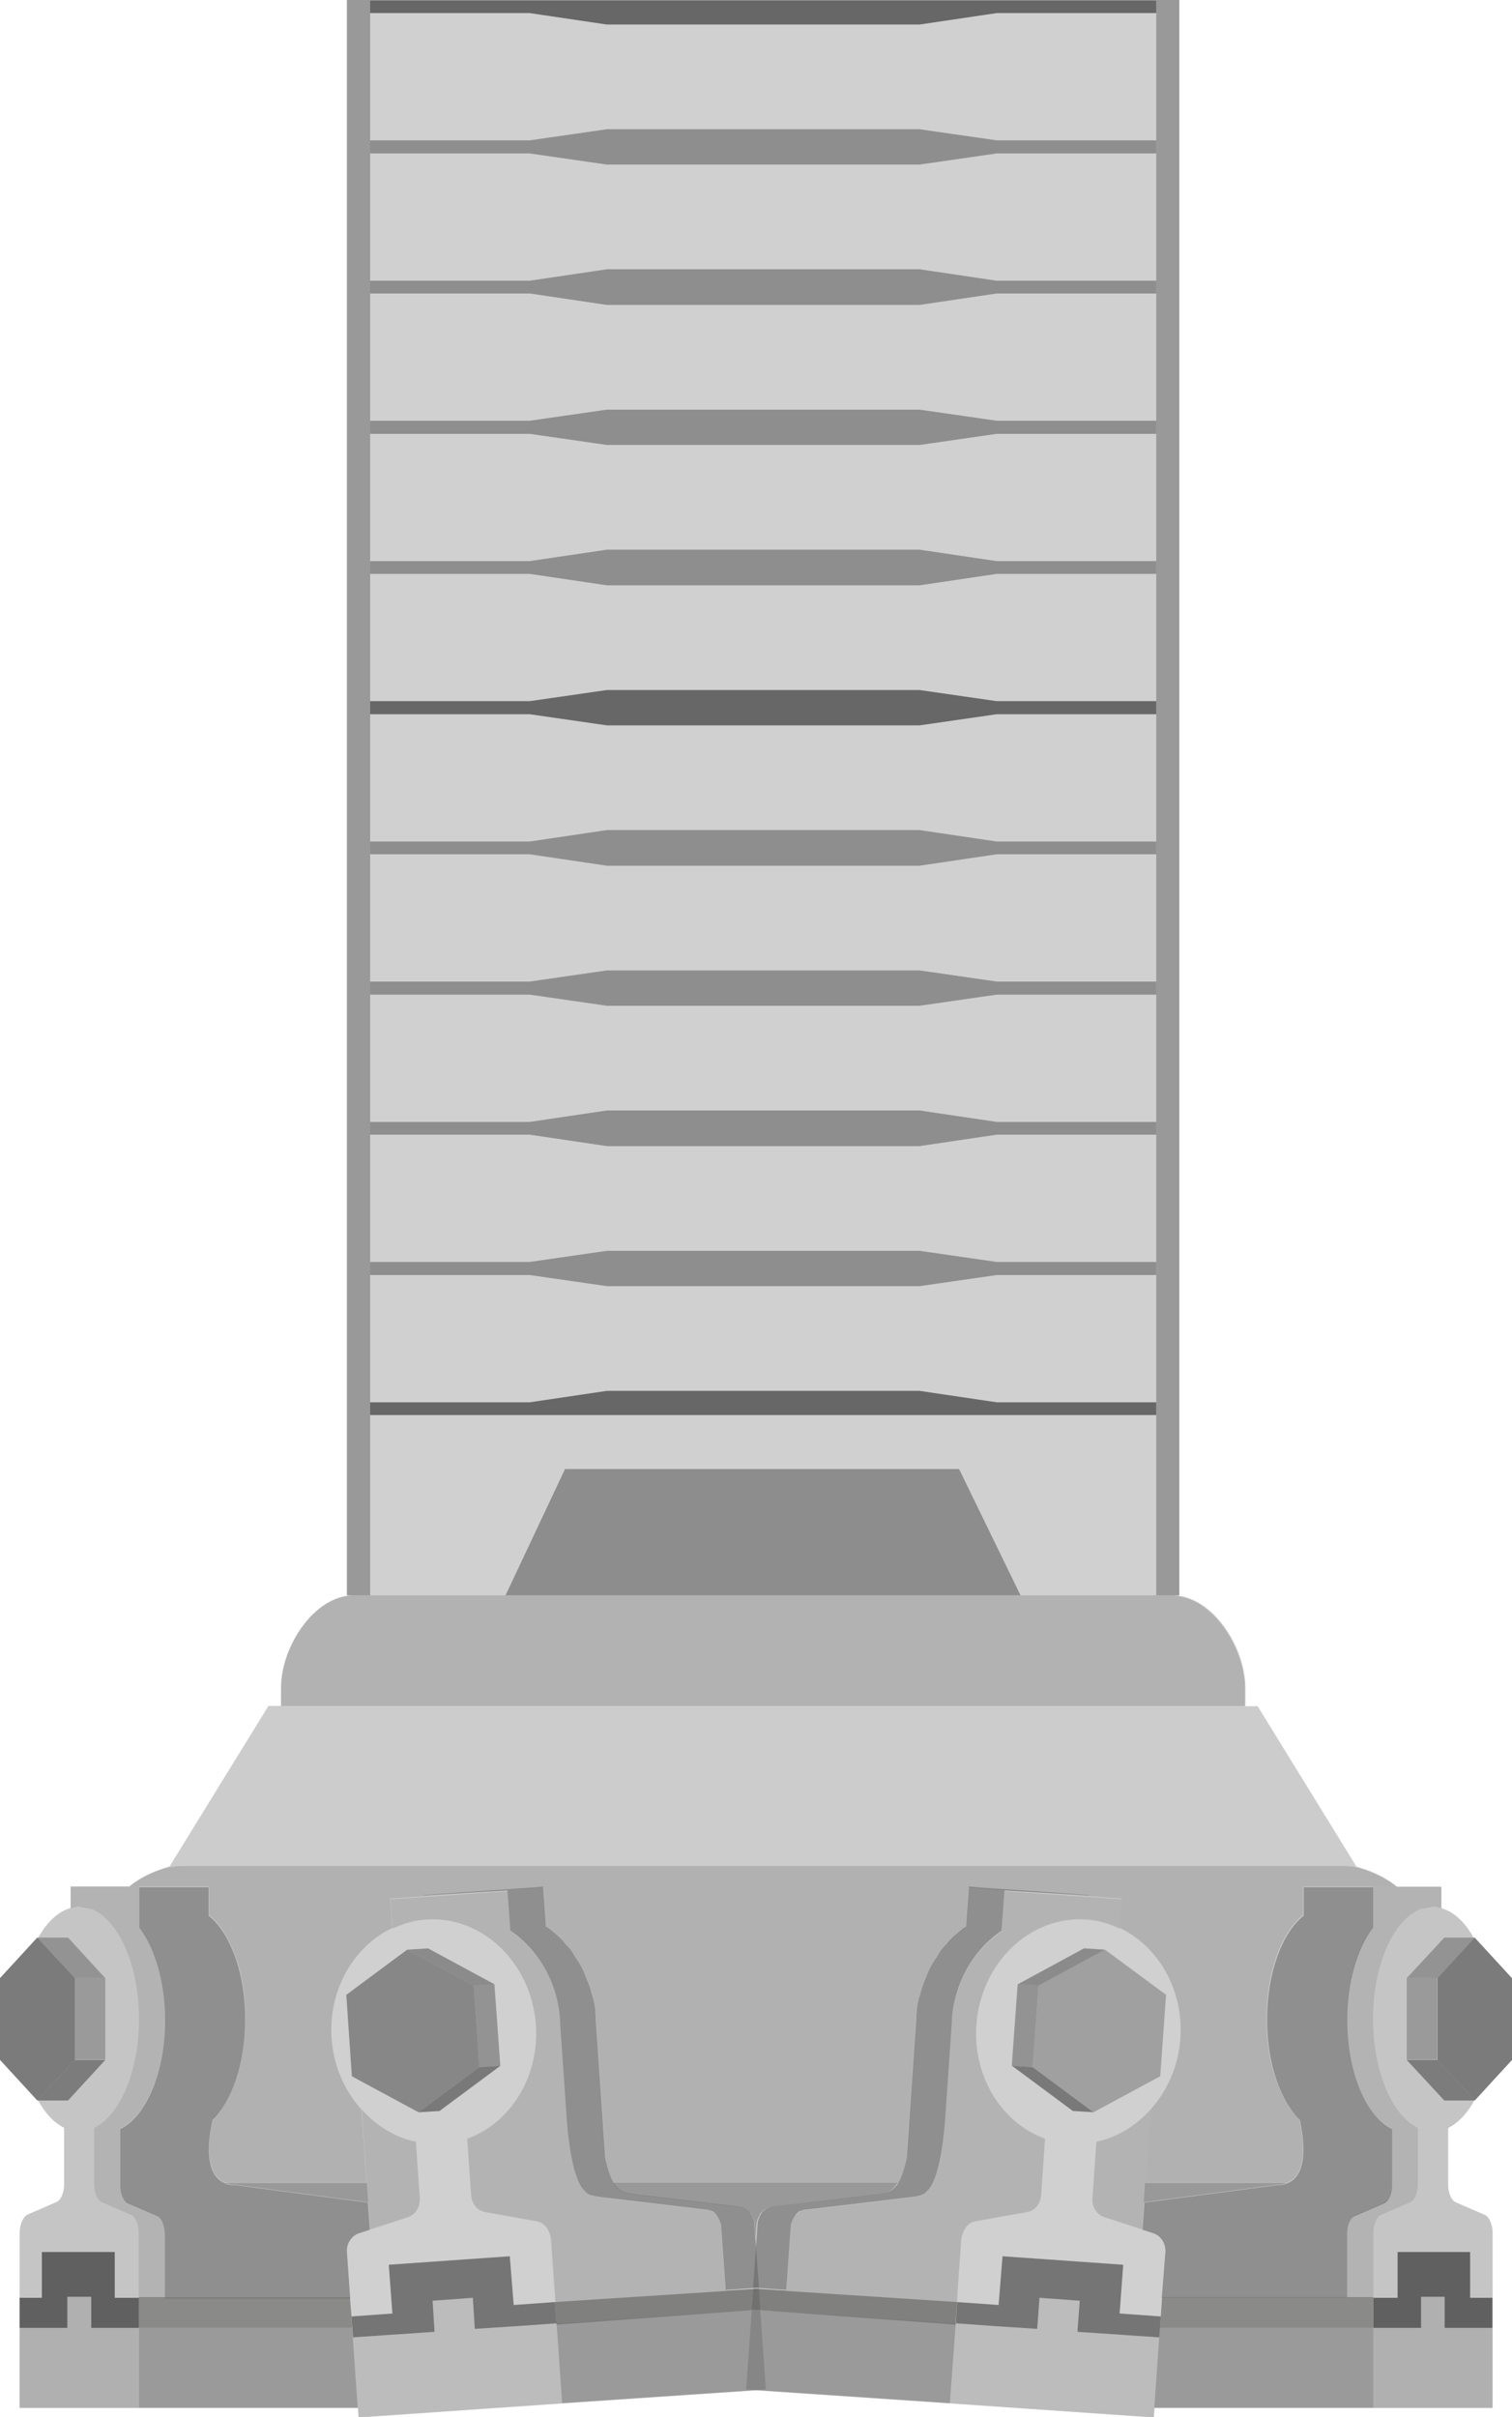 <?xml version="1.0" encoding="utf-8"?>
<!-- Generator: Adobe Illustrator 23.0.3, SVG Export Plug-In . SVG Version: 6.00 Build 0)  -->
<svg version="1.0" id="Livello_1" xmlns="http://www.w3.org/2000/svg" xmlns:xlink="http://www.w3.org/1999/xlink" x="0px" y="0px"
	 viewBox="0 0 46.24 73.88" enable-background="new 0 0 46.24 73.88" xml:space="preserve">
<path fill="#CCCCCC" d="M45.1,64.2l1.14-1.24v-2.49l-1.14-1.24h-0.03c-0.27-0.48-0.61-0.8-0.99-0.9v-0.66h-1.36
	c-0.46-0.38-1.24-0.62-1.24-0.62l-3.02-4.9h-0.39v-0.56c0-1.22-1-2.81-2.22-2.82h0.21V0H10.61v48.76h0.21
	c-1.22,0.01-2.22,1.59-2.22,2.82v0.56H8.21l-3.02,4.9c0,0-0.78,0.24-1.24,0.62H2.16v0.66c-0.38,0.11-0.72,0.42-0.99,0.9H1.14
	L0,60.46v2.49l1.14,1.24v0h0.02c0.22,0.4,0.49,0.69,0.8,0.84v1.73c0,0.26-0.1,0.48-0.23,0.54l-0.9,0.39C0.7,67.77,0.6,68,0.6,68.26
	v1.97h0v0.92h0v2.45h3.65h6.7l0.02,0.29l6.23-0.43h0l5.93-0.4l5.93,0.4h0l6.23,0.43l0.02-0.29H42h3.65v-2.45h0v-0.92h0v-1.97
	c0-0.27-0.1-0.49-0.23-0.56l-0.9-0.39c-0.13-0.06-0.23-0.28-0.23-0.54v-1.73c0.3-0.15,0.58-0.44,0.8-0.84L45.1,64.2L45.1,64.2z"/>
<g>
	<g opacity="0.4">
		<g>
			<rect x="10.61" fill="#4D4D4D" width="0.71" height="48.76"/>
		</g>
	</g>
	<g opacity="0.4">
		<g>
			<rect x="35.36" fill="#4D4D4D" width="0.71" height="48.76"/>
		</g>
	</g>
	<g opacity="0.15">
		<g>
			<polygon fill="#E4E4E5" points="11.32,0 11.32,48.76 15.46,48.76 17.28,44.9 29.33,44.9 31.21,48.76 35.36,48.76 35.36,0 			"/>
		</g>
	</g>
	<g opacity="0.15">
		<g>
			<polygon fill="#CCCCCC" points="38.47,52.14 27.85,52.14 18.83,52.14 8.21,52.14 5.19,57.04 18.37,57.04 28.31,57.04 
				41.49,57.04 			"/>
		</g>
	</g>
	<g opacity="0.35">
		<g>
			<path fill="#818080" d="M18.83,52.14h9.03h10.23v-0.56c0-1.23-1-2.82-2.23-2.82H10.82c-1.23,0-2.23,1.59-2.23,2.82v0.56H18.83z"
				/>
		</g>
	</g>
	<g opacity="0.5">
		<g>
			<polygon fill="#4D4D4D" points="31.21,48.76 29.33,44.9 17.28,44.9 15.46,48.76 			"/>
		</g>
	</g>
	<polygon opacity="0.8" fill="#454545" points="3.51,68.83 3.51,70.23 4.25,70.23 4.25,71.15 3.51,71.15 2.79,71.15 2.79,70.2 
		2.06,70.2 2.06,71.15 1.28,71.15 0.6,71.15 0.6,70.23 1.28,70.23 1.28,68.83 	"/>
	<polygon opacity="0.6" fill="#464746" points="2.29,62.96 3.22,62.96 2.08,64.2 1.14,64.2 	"/>
	<rect x="2.29" y="60.46" opacity="0.6" fill="#7A7978" width="0.93" height="2.49"/>
	<polygon opacity="0.6" fill="#6E6D6D" points="1.14,59.22 2.08,59.22 3.22,60.46 2.29,60.46 	"/>
	<polygon opacity="0.6" fill="#454545" points="1.14,59.22 2.29,60.46 2.29,62.96 1.14,64.2 0,62.96 0,60.46 	"/>
	<path opacity="0.15" fill="#999999" d="M4.01,67.71l-0.9-0.39c-0.13-0.06-0.23-0.28-0.23-0.54v-1.73c0.79-0.38,1.37-1.73,1.37-3.33
		c0-1.9-0.82-3.45-1.83-3.45c-0.49,0-0.93,0.37-1.25,0.95h0.91l1.14,1.24v2.49L2.08,64.2H1.17c0.22,0.4,0.49,0.69,0.8,0.84v1.73
		c0,0.26-0.1,0.48-0.23,0.54l-0.9,0.39C0.7,67.77,0.6,68,0.6,68.26v1.97h0.68v-1.4h2.22v1.4h0.74v-1.97
		C4.25,68,4.15,67.77,4.01,67.71"/>
	<polygon opacity="0.3" fill="#6F6F6F" points="2.79,70.2 2.79,71.15 3.51,71.15 4.25,71.15 4.25,73.59 0.6,73.59 0.6,71.15 
		1.28,71.15 2.06,71.15 2.06,70.2 	"/>
	<polygon opacity="0.63" fill="#615F5F" points="12.45,59.59 14.49,60.69 14.66,63.18 12.8,64.56 10.76,63.46 10.59,60.97 	"/>
	<polygon opacity="0.6" fill="#434243" points="14.66,63.18 15.3,63.14 13.44,64.52 12.8,64.56 	"/>
	<polygon opacity="0.6" fill="#6D6D6C" points="14.49,60.69 15.12,60.65 15.3,63.14 14.66,63.18 	"/>
	<polygon opacity="0.6" fill="#615F5F" points="12.45,59.59 13.09,59.55 15.13,60.65 14.49,60.69 	"/>
	<path opacity="0.6" fill="#676666" d="M15.52,57.78l0.09,1.23c0.84,0.57,1.44,1.56,1.52,2.72l0,0.09l0.2,2.9l0,0.01l0.01,0.12
		c0.03,0.41,0.16,1.76,0.53,2.1c0.09,0.08,0.07,0.16,0.65,0.22l3.11,0.37c0,0,0.01,0,0.02,0c0.01,0,0.02,0.01,0.03,0.01
		c0.01,0,0.02,0.01,0.03,0.01c0.01,0,0.02,0.01,0.03,0.01c0.01,0,0.02,0.01,0.03,0.01c0.01,0,0.01,0.01,0.02,0.01l0,0
		c0,0,0.01,0,0.01,0c0.01,0.01,0.02,0.01,0.03,0.02c0.01,0.01,0.02,0.02,0.03,0.03c0.01,0.01,0.02,0.02,0.03,0.03
		c0.01,0.01,0.02,0.02,0.02,0.03c0,0,0,0,0.01,0.01c0,0.01,0.01,0.01,0.01,0.01c0,0.01,0.01,0.02,0.01,0.02
		c0.04,0.06,0.07,0.12,0.09,0.19c0,0.01,0.01,0.02,0.02,0.03c0,0.02,0.01,0.04,0.01,0.06c0,0.01,0,0.01,0,0.02l0.14,1.95l1.01-0.07
		l-0.14-1.96l0-0.02c0-0.02-0.01-0.04-0.01-0.06c0-0.01-0.01-0.02-0.01-0.03c-0.02-0.07-0.05-0.13-0.09-0.19
		c0-0.01-0.01-0.02-0.01-0.03c0,0-0.01-0.01-0.01-0.01c0,0,0-0.01-0.01-0.01c-0.01-0.01-0.02-0.02-0.02-0.02
		c-0.01-0.01-0.02-0.02-0.04-0.03c-0.01-0.01-0.02-0.02-0.03-0.03c-0.01-0.01-0.02-0.02-0.03-0.02c0,0,0,0-0.01,0l0,0
		c-0.01,0-0.01-0.01-0.02-0.01c-0.01,0-0.02-0.01-0.03-0.02c-0.01,0-0.02-0.01-0.03-0.01c-0.01,0-0.02-0.01-0.03-0.01
		c-0.01,0-0.02-0.01-0.03-0.01c-0.01,0-0.01,0-0.02,0l-3.11-0.37c-0.57-0.07-0.55-0.14-0.65-0.22c-0.17-0.15-0.29-0.52-0.37-0.91
		l-0.29-4.23l0-0.09c0-0.04-0.01-0.08-0.01-0.12c-0.01-0.13-0.03-0.25-0.06-0.38c-0.01-0.06-0.04-0.11-0.05-0.17
		c-0.04-0.15-0.08-0.28-0.14-0.42c-0.05-0.12-0.09-0.24-0.15-0.36c-0.07-0.13-0.14-0.25-0.22-0.36c-0.04-0.07-0.08-0.14-0.13-0.21
		c-0.05-0.06-0.1-0.12-0.16-0.18c-0.02-0.02-0.03-0.03-0.04-0.05c-0.01-0.02-0.03-0.03-0.04-0.05c-0.07-0.07-0.14-0.14-0.21-0.2
		c-0.06-0.05-0.13-0.11-0.19-0.16c-0.04-0.03-0.08-0.06-0.12-0.08l-0.09-1.23l-0.33,0.03l-3.34,0.23l0,0.01L15.52,57.78z"/>
	<path opacity="0.15" fill="#E4E4E5" d="M16.83,68.4c-0.02-0.27-0.2-0.48-0.44-0.53l-1.56-0.28c-0.23-0.04-0.41-0.25-0.43-0.51
		l-0.12-1.73c1.32-0.48,2.21-1.89,2.1-3.48c-0.13-1.9-1.64-3.34-3.36-3.22c-1.72,0.12-3.01,1.76-2.88,3.66
		c0.11,1.6,1.2,2.87,2.56,3.16l0.12,1.73c0.02,0.26-0.13,0.49-0.35,0.57l-1.51,0.5c-0.23,0.08-0.38,0.32-0.36,0.58l0.14,1.96
		L12,70.71l-0.11-1.49l3.69-0.26l0.12,1.5l1.26-0.09L16.83,68.4z M12.8,64.56l-2.04-1.1l-0.17-2.49l1.87-1.38l0.64-0.04l2.03,1.11
		l0.18,2.49l-1.86,1.38L12.8,64.56z"/>
	<polygon opacity="0.8" fill="#6D6D6C" points="23.21,69.95 22.22,70.01 22.22,70.02 16.97,70.36 17.02,71.05 23.25,70.59 	"/>
	<polygon opacity="0.6" fill="#7A7978" points="17.02,71.01 23.25,70.59 23.42,73.03 17.19,73.45 	"/>
	<polygon opacity="0.3" fill="#979796" points="14.46,70.23 14.52,71.18 15.75,71.1 17.02,71.01 17.19,73.45 10.96,73.88 
		10.79,71.44 11.96,71.36 13.29,71.27 13.23,70.32 	"/>
	<polygon opacity="0.8" fill="#615F5F" points="10.79,71.44 11.96,71.36 13.29,71.27 13.23,70.32 14.46,70.23 14.52,71.18 
		15.75,71.1 17.02,71.01 16.95,70.1 16.97,70.36 15.71,70.45 15.59,68.96 11.89,69.22 12,70.71 10.75,70.8 10.8,71.48 	"/>
	<path opacity="0.33" fill="#818080" d="M4.81,67.71l-0.9-0.39c-0.13-0.06-0.23-0.28-0.23-0.54v-1.73c0.79-0.38,1.37-1.73,1.37-3.33
		c0-1.17-0.31-2.2-0.79-2.83v-1.23h-2.1v0.66c0.09-0.02,0.17-0.05,0.26-0.05l0,0h0c0.01,0,0.03,0.01,0.04,0.01l0.35,0.07
		c0.82,0.34,1.44,1.71,1.44,3.36c0,1.6-0.58,2.95-1.37,3.33v1.73c0,0.26,0.1,0.48,0.23,0.54l0.9,0.39c0.14,0.06,0.23,0.29,0.23,0.56
		v1.97h0.8v-1.97C5.05,68,4.95,67.77,4.81,67.71z"/>
	<path opacity="0.33" fill="#818080" d="M12.84,67.19l-0.12-1.73c-0.64-0.13-1.21-0.49-1.66-0.99l0.26,3.67l1.17-0.38
		C12.71,67.68,12.85,67.45,12.84,67.19"/>
	<path opacity="0.33" fill="#818080" d="M22.08,68.06c0-0.01,0-0.01,0-0.02c0-0.02,0-0.04-0.01-0.06c0-0.01-0.01-0.02-0.02-0.03
		c-0.02-0.07-0.05-0.13-0.09-0.19c0-0.01-0.01-0.02-0.01-0.03c0,0-0.01-0.01-0.01-0.01c0,0,0,0-0.01-0.01
		c-0.01-0.01-0.02-0.02-0.02-0.02c-0.01-0.01-0.02-0.02-0.04-0.03c-0.01-0.01-0.02-0.02-0.03-0.03c-0.01-0.01-0.02-0.01-0.03-0.02
		c0,0-0.01,0-0.01,0l0,0c-0.01,0-0.01-0.01-0.02-0.01c-0.01,0-0.02-0.01-0.03-0.02c-0.01,0-0.02-0.01-0.03-0.01
		c-0.01,0-0.02-0.01-0.03-0.01c-0.01,0-0.02-0.01-0.03-0.01c0,0-0.01,0-0.02,0l-3.11-0.37c-0.57-0.07-0.55-0.14-0.65-0.22
		c-0.38-0.34-0.5-1.69-0.53-2.09l-0.01-0.12l0-0.01l-0.2-2.9l0-0.09c-0.08-1.16-0.68-2.15-1.52-2.72l-0.09-1.23l-3.59,0.25l0.06,0.9
		c0.32-0.15,0.66-0.26,1.03-0.28c1.72-0.12,3.22,1.32,3.36,3.22c0.11,1.6-0.79,3.01-2.1,3.48l0.12,1.73
		c0.02,0.26,0.19,0.47,0.43,0.51l1.56,0.28c0.06,0.01,0.12,0.03,0.17,0.06c0,0,0,0,0,0c0.05,0.03,0.09,0.07,0.13,0.11
		c0,0,0,0.01,0.01,0.01c0.01,0.01,0.02,0.03,0.02,0.04c0.04,0.06,0.07,0.12,0.09,0.19c0.01,0.04,0.02,0.07,0.03,0.11l0.14,1.96
		l5.24-0.34L22.08,68.06z"/>
	<g>
		<path opacity="0.6" fill="#676666" d="M10.61,68.84c-0.02-0.26,0.13-0.5,0.36-0.58l0.34-0.11l-0.06-0.83l-4.03-0.53
			c-1.02,0-0.88-1.27-0.72-2c0.59-0.57,1-1.72,1-3.06c0-1.43-0.46-2.66-1.12-3.18v-0.87h-2.1H4.26v0.61v0.62
			c0.47,0.62,0.79,1.65,0.79,2.83c0,1.6-0.58,2.95-1.37,3.33v1.73c0,0.26,0.1,0.48,0.23,0.54l0.9,0.39
			c0.14,0.06,0.23,0.29,0.23,0.56v1.97h1.67h0.8h3.2L10.61,68.84z"/>
	</g>
	<polygon opacity="0.6" fill="#7A7978" points="10.79,71.44 10.77,71.15 4.25,71.15 4.25,73.59 10.94,73.59 10.79,71.44 	"/>
	<polygon opacity="0.8" fill="#7A7978" points="10.75,70.8 10.7,70.21 4.25,70.21 4.25,71.15 10.77,71.15 10.75,70.8 	"/>
	<path opacity="0.35" fill="#818080" d="M6.39,57.66v0.87c0.66,0.52,1.12,1.75,1.12,3.18c0,1.34-0.41,2.49-1,3.06
		c-0.14,0.64-0.26,1.68,0.37,1.94h4.33l-0.16-2.24c-0.51-0.57-0.85-1.32-0.91-2.17c-0.1-1.49,0.68-2.81,1.85-3.37l-0.06-0.9
		l4.69-0.34l0.09,1.23c0.04,0.03,0.08,0.05,0.12,0.08c0.07,0.05,0.13,0.1,0.19,0.16c0.07,0.06,0.14,0.13,0.21,0.2
		c0.01,0.01,0.03,0.03,0.04,0.05c0.02,0.02,0.03,0.03,0.04,0.05c0.05,0.06,0.11,0.12,0.16,0.18c0.05,0.06,0.08,0.14,0.13,0.21
		c0.08,0.12,0.15,0.24,0.22,0.36c0.06,0.12,0.11,0.24,0.15,0.36c0.05,0.14,0.1,0.27,0.14,0.42c0.01,0.06,0.04,0.11,0.05,0.17
		c0.02,0.12,0.04,0.25,0.06,0.38c0,0.04,0.01,0.08,0.01,0.12l0,0.09l0.29,4.23c0.06,0.29,0.14,0.57,0.25,0.75h8.7
		c0.11-0.18,0.19-0.46,0.25-0.75l0.29-4.23l0-0.09c0-0.04,0.01-0.08,0.01-0.12c0.01-0.13,0.03-0.25,0.06-0.38
		c0.01-0.06,0.04-0.11,0.05-0.17c0.04-0.15,0.08-0.28,0.14-0.42c0.05-0.12,0.09-0.24,0.15-0.36c0.07-0.13,0.14-0.25,0.22-0.36
		c0.04-0.07,0.08-0.14,0.13-0.21c0.05-0.06,0.1-0.12,0.16-0.18c0.02-0.02,0.03-0.03,0.04-0.05c0.01-0.02,0.03-0.03,0.04-0.05
		c0.07-0.07,0.14-0.14,0.21-0.2c0.06-0.05,0.13-0.11,0.19-0.16c0.04-0.03,0.08-0.06,0.12-0.08l0.09-1.23l4.69,0.34l-0.06,0.9
		c1.17,0.56,1.95,1.88,1.85,3.37c-0.06,0.85-0.4,1.6-0.91,2.17l-0.16,2.24h4.33c0.64-0.26,0.52-1.3,0.37-1.94
		c-0.59-0.57-1-1.72-1-3.06c0-1.43,0.46-2.66,1.12-3.18v-0.87l2.87,0c-0.47-0.38-1.05-0.63-1.7-0.63H5.66
		c-0.65,0-1.24,0.24-1.7,0.63L6.39,57.66z"/>
	<g opacity="0.4">
		<path fill="#4D4D4D" d="M39.01,66.78c0.13,0,0.25-0.02,0.34-0.06h-4.33l-0.04,0.59L39.01,66.78z"/>
		<path fill="#4D4D4D" d="M7.23,66.78l4.03,0.53l-0.04-0.59H6.89C6.98,66.75,7.1,66.78,7.23,66.78z"/>
		<path fill="#4D4D4D" d="M19.54,67.09l3.11,0.37c0,0,0.01,0,0.02,0c0.01,0,0.02,0.01,0.03,0.01c0.01,0,0.02,0.01,0.03,0.01
			c0.01,0,0.02,0.01,0.03,0.01c0.01,0,0.02,0.01,0.03,0.02c0.01,0,0.01,0.01,0.02,0.01l0,0c0,0,0.01,0,0.01,0
			c0.01,0.01,0.02,0.01,0.03,0.02c0.01,0.01,0.02,0.02,0.03,0.03c0.01,0.01,0.02,0.02,0.04,0.03c0.01,0.01,0.02,0.02,0.02,0.02
			c0,0,0,0.01,0.01,0.01c0,0,0.01,0.01,0.01,0.01c0,0.01,0.01,0.02,0.01,0.03c0.04,0.06,0.07,0.12,0.09,0.19
			c0,0.01,0.01,0.02,0.01,0.03c0,0.02,0.01,0.04,0.01,0.06l0,0.02l0.03,0.42l0.03-0.42l0-0.02c0-0.02,0.01-0.04,0.01-0.06
			c0-0.01,0.01-0.02,0.01-0.03c0.02-0.07,0.05-0.13,0.09-0.19c0-0.01,0.01-0.02,0.01-0.03c0,0,0.01-0.01,0.01-0.01
			c0,0,0-0.01,0.01-0.01c0.01-0.01,0.02-0.02,0.02-0.02c0.01-0.01,0.02-0.02,0.04-0.03c0.01-0.01,0.02-0.02,0.03-0.03
			c0.01-0.01,0.02-0.02,0.03-0.02c0,0,0,0,0.01,0l0,0c0.01,0,0.01-0.01,0.02-0.01c0.01,0,0.02-0.01,0.03-0.02
			c0.01,0,0.02-0.01,0.03-0.01c0.01,0,0.02-0.01,0.03-0.01c0.01,0,0.02-0.01,0.03-0.01c0.01,0,0.01,0,0.02,0l3.11-0.37
			c0.57-0.07,0.55-0.14,0.65-0.22c0.04-0.04,0.08-0.09,0.12-0.15h-8.7c0.04,0.06,0.08,0.11,0.12,0.15
			C18.98,66.95,18.96,67.02,19.54,67.09z"/>
	</g>
	<g>
		<polygon opacity="0.8" fill="#454545" points="42.74,68.83 42.74,70.23 42,70.23 42,71.15 42.74,71.15 43.46,71.15 43.46,70.2 
			44.18,70.2 44.18,71.15 44.96,71.15 45.64,71.15 45.64,70.23 44.96,70.23 44.96,68.83 		"/>
		<polygon opacity="0.6" fill="#464746" points="43.96,62.96 43.02,62.96 44.17,64.2 45.1,64.2 		"/>
		<rect x="43.02" y="60.46" opacity="0.6" fill="#7A7978" width="0.93" height="2.49"/>
		<polygon opacity="0.6" fill="#6E6D6D" points="45.1,59.22 44.17,59.22 43.02,60.46 43.96,60.46 		"/>
		<polygon opacity="0.6" fill="#454545" points="45.1,59.22 43.96,60.46 43.96,62.96 45.1,64.2 46.24,62.96 46.24,60.46 		"/>
		<path opacity="0.15" fill="#999999" d="M42.23,67.71l0.9-0.39c0.13-0.06,0.23-0.28,0.23-0.54v-1.73
			c-0.79-0.38-1.37-1.73-1.37-3.33c0-1.9,0.82-3.45,1.83-3.45c0.49,0,0.93,0.37,1.25,0.95h-0.91l-1.14,1.24v2.49l1.14,1.25h0.91
			c-0.22,0.4-0.49,0.69-0.8,0.84v1.73c0,0.26,0.1,0.48,0.23,0.54l0.9,0.39c0.14,0.06,0.23,0.29,0.23,0.56v1.97h-0.68v-1.4h-2.22v1.4
			H42v-1.97C42,68,42.09,67.77,42.23,67.71"/>
		<polygon opacity="0.3" fill="#6F6F6F" points="43.46,70.2 43.46,71.15 42.74,71.15 42,71.15 42,73.59 45.64,73.59 45.64,71.15 
			44.96,71.15 44.18,71.15 44.18,70.2 		"/>
		<polygon opacity="0.4" fill="#615F5F" points="33.79,59.59 31.76,60.69 31.58,63.18 33.44,64.56 35.48,63.46 35.66,60.97 		"/>
		<polygon opacity="0.6" fill="#434243" points="31.58,63.18 30.95,63.14 32.81,64.52 33.44,64.56 		"/>
		<polygon opacity="0.6" fill="#6D6D6C" points="31.76,60.69 31.12,60.65 30.94,63.14 31.58,63.18 		"/>
		<polygon opacity="0.6" fill="#615F5F" points="33.79,59.59 33.15,59.55 31.12,60.65 31.76,60.69 		"/>
		<path opacity="0.6" fill="#676666" d="M30.72,57.78l-0.09,1.23c-0.84,0.57-1.44,1.56-1.52,2.72l0,0.09l-0.2,2.9l0,0.01l-0.01,0.12
			c-0.03,0.41-0.16,1.76-0.53,2.1c-0.09,0.08-0.07,0.16-0.65,0.22l-3.11,0.37c0,0-0.01,0-0.02,0c-0.01,0-0.02,0.01-0.03,0.01
			c-0.01,0-0.02,0.01-0.03,0.01c-0.01,0-0.02,0.01-0.03,0.01c-0.01,0-0.02,0.01-0.03,0.01c-0.01,0-0.01,0.01-0.02,0.01l0,0
			c0,0-0.01,0-0.01,0c-0.01,0.01-0.02,0.01-0.03,0.02c-0.01,0.01-0.02,0.02-0.03,0.03c-0.01,0.01-0.02,0.02-0.03,0.03
			c-0.01,0.01-0.02,0.02-0.02,0.03c0,0,0,0-0.01,0.01c0,0.01-0.01,0.01-0.01,0.01c0,0.01-0.01,0.02-0.01,0.02
			c-0.04,0.06-0.07,0.12-0.09,0.19c0,0.01-0.01,0.02-0.02,0.03c0,0.02-0.01,0.04-0.01,0.06c0,0.01,0,0.01,0,0.02l-0.14,1.95
			l-1.01-0.07l0.14-1.96l0-0.02c0-0.02,0.01-0.04,0.01-0.06c0-0.01,0.01-0.02,0.01-0.03c0.02-0.07,0.05-0.13,0.09-0.19
			c0-0.01,0.01-0.02,0.01-0.03c0,0,0.01-0.01,0.01-0.01c0,0,0-0.01,0.01-0.01c0.01-0.01,0.02-0.02,0.02-0.02
			c0.01-0.01,0.02-0.02,0.04-0.03c0.01-0.01,0.02-0.02,0.03-0.03c0.01-0.01,0.02-0.02,0.03-0.02c0,0,0,0,0.01,0l0,0
			c0.01,0,0.01-0.01,0.02-0.01c0.01,0,0.02-0.01,0.03-0.02c0.01,0,0.02-0.01,0.03-0.01c0.01,0,0.02-0.01,0.03-0.01
			c0.01,0,0.02-0.01,0.03-0.01c0.01,0,0.01,0,0.02,0l3.11-0.37c0.57-0.07,0.55-0.14,0.65-0.22c0.17-0.15,0.29-0.52,0.37-0.91
			l0.29-4.23l0-0.09c0-0.04,0.01-0.08,0.01-0.12c0.01-0.13,0.03-0.25,0.06-0.38c0.01-0.06,0.04-0.11,0.05-0.17
			c0.04-0.15,0.08-0.28,0.14-0.42c0.05-0.12,0.09-0.24,0.15-0.36c0.07-0.13,0.14-0.25,0.22-0.36c0.04-0.07,0.08-0.14,0.13-0.21
			c0.05-0.06,0.1-0.12,0.16-0.18c0.02-0.02,0.03-0.03,0.04-0.05c0.01-0.02,0.03-0.03,0.04-0.05c0.07-0.07,0.14-0.14,0.21-0.2
			c0.06-0.05,0.13-0.11,0.19-0.16c0.04-0.03,0.08-0.06,0.12-0.08l0.09-1.23l0.33,0.03l3.34,0.23l0,0.01L30.72,57.78z"/>
		<path opacity="0.15" fill="#E4E4E5" d="M29.27,70.37l1.26,0.09l0.12-1.5l3.69,0.26l-0.11,1.49l1.26,0.09l0.14-1.96
			c0.02-0.26-0.13-0.5-0.36-0.58l-1.51-0.5c-0.22-0.07-0.37-0.31-0.35-0.57l0.12-1.73c1.37-0.29,2.45-1.56,2.56-3.16
			c0.13-1.9-1.15-3.53-2.88-3.66c-1.72-0.12-3.22,1.32-3.36,3.22c-0.11,1.6,0.79,3.01,2.1,3.48l-0.12,1.73
			c-0.02,0.26-0.19,0.47-0.43,0.51l-1.56,0.28c-0.24,0.05-0.42,0.26-0.44,0.53L29.27,70.37z M32.81,64.52l-1.86-1.38l0.18-2.49
			l2.03-1.11l0.64,0.04l1.87,1.38l-0.17,2.49l-2.04,1.1L32.81,64.52z"/>
		<polygon opacity="0.8" fill="#6D6D6C" points="23.04,69.95 24.03,70.01 24.03,70.02 29.27,70.36 29.22,71.05 22.99,70.59 		"/>
		<polygon opacity="0.6" fill="#7A7978" points="29.23,71.01 22.99,70.59 22.82,73.03 29.05,73.45 		"/>
		<polygon opacity="0.3" fill="#979796" points="31.79,70.23 31.72,71.18 30.49,71.1 29.23,71.01 29.05,73.45 35.28,73.88 
			35.45,71.44 34.28,71.36 32.95,71.27 33.02,70.32 		"/>
		<polygon opacity="0.8" fill="#615F5F" points="35.45,71.44 34.28,71.36 32.95,71.27 33.02,70.32 31.79,70.23 31.72,71.18 
			30.49,71.1 29.23,71.01 29.29,70.1 29.27,70.36 30.54,70.45 30.66,68.96 34.35,69.22 34.24,70.71 35.5,70.8 35.45,71.48 		"/>
		<path opacity="0.33" fill="#818080" d="M41.43,67.71l0.9-0.39c0.13-0.06,0.23-0.28,0.23-0.54v-1.73
			c-0.79-0.38-1.37-1.73-1.37-3.33c0-1.17,0.31-2.2,0.79-2.83v-1.23h2.1v0.66c-0.09-0.02-0.17-0.05-0.26-0.05l0,0h0
			c-0.01,0-0.03,0.01-0.04,0.01l-0.35,0.07c-0.82,0.34-1.44,1.71-1.44,3.36c0,1.6,0.58,2.95,1.37,3.33v1.73
			c0,0.26-0.1,0.48-0.23,0.54l-0.9,0.39C42.09,67.77,42,68,42,68.26v1.97h-0.8v-1.97C41.2,68,41.3,67.77,41.43,67.71z"/>
		<path opacity="0.33" fill="#818080" d="M33.41,67.19l0.12-1.73c0.64-0.13,1.21-0.49,1.66-0.99l-0.26,3.67l-1.17-0.38
			C33.54,67.68,33.39,67.45,33.41,67.19"/>
		<path opacity="0.33" fill="#818080" d="M24.17,68.06c0-0.01,0-0.01,0-0.02c0-0.02,0-0.04,0.01-0.06c0-0.01,0.01-0.02,0.02-0.03
			c0.02-0.07,0.05-0.13,0.09-0.19c0-0.01,0.01-0.02,0.01-0.03c0,0,0.01-0.01,0.01-0.01c0,0,0,0,0.01-0.01
			c0.01-0.01,0.02-0.02,0.02-0.02c0.01-0.01,0.02-0.02,0.04-0.03c0.01-0.01,0.02-0.02,0.03-0.03c0.01-0.01,0.02-0.01,0.03-0.02
			c0,0,0.01,0,0.01,0l0,0c0.01,0,0.01-0.01,0.02-0.01c0.01,0,0.02-0.01,0.03-0.02c0.01,0,0.02-0.01,0.03-0.01
			c0.01,0,0.02-0.01,0.03-0.01c0.01,0,0.02-0.01,0.03-0.01c0,0,0.01,0,0.02,0l3.11-0.37c0.57-0.07,0.55-0.14,0.65-0.22
			c0.38-0.34,0.5-1.69,0.53-2.09l0.01-0.12l0-0.01l0.2-2.9l0-0.09c0.08-1.16,0.68-2.15,1.52-2.72l0.09-1.23l3.59,0.25l-0.06,0.9
			c-0.32-0.15-0.66-0.26-1.03-0.28c-1.72-0.12-3.22,1.32-3.36,3.22c-0.11,1.6,0.79,3.01,2.1,3.48l-0.12,1.73
			c-0.02,0.26-0.19,0.47-0.43,0.51l-1.56,0.28c-0.06,0.01-0.12,0.03-0.17,0.06c0,0,0,0,0,0c-0.05,0.03-0.09,0.07-0.13,0.11
			c0,0,0,0.01-0.01,0.01c-0.01,0.01-0.02,0.03-0.02,0.04c-0.04,0.06-0.07,0.12-0.09,0.19c-0.01,0.04-0.02,0.07-0.03,0.11l-0.14,1.96
			l-5.24-0.34L24.17,68.06z"/>
		<g>
			<path opacity="0.6" fill="#676666" d="M35.64,68.84c0.02-0.26-0.13-0.5-0.36-0.58l-0.34-0.11l0.06-0.83l4.03-0.53
				c1.02,0,0.88-1.27,0.72-2c-0.59-0.57-1-1.72-1-3.06c0-1.43,0.46-2.66,1.12-3.18v-0.87h2.1h0.02v0.61v0.62
				c-0.47,0.62-0.79,1.65-0.79,2.83c0,1.6,0.58,2.95,1.37,3.33v1.73c0,0.26-0.1,0.48-0.23,0.54l-0.9,0.39
				C41.3,67.77,41.2,68,41.2,68.26v1.97h-1.67h-0.8h-3.2L35.64,68.84z"/>
		</g>
		<polygon opacity="0.6" fill="#7A7978" points="35.45,71.44 35.47,71.15 42,71.15 42,73.59 35.3,73.59 35.45,71.44 		"/>
		<polygon opacity="0.8" fill="#7A7978" points="35.5,70.8 35.54,70.21 42,70.21 42,71.15 35.47,71.15 35.5,70.8 		"/>
	</g>
	<polygon opacity="0.5" fill="#4D4D4D" points="30.48,4.29 28.12,3.95 18.56,3.95 16.2,4.29 11.32,4.29 11.32,4.69 16.2,4.69 
		18.56,5.03 28.12,5.03 30.48,4.69 35.36,4.69 35.36,4.29 	"/>
	<polygon opacity="0.8" fill="#4D4D4D" points="30.48,42.86 28.12,42.51 18.56,42.51 16.2,42.86 11.32,42.86 11.32,43.25 
		35.36,43.25 35.36,42.86 	"/>
	<polygon opacity="0.5" fill="#4D4D4D" points="30.48,25.72 28.12,25.37 18.56,25.37 16.2,25.72 11.32,25.72 11.32,26.11 
		16.2,26.11 18.56,26.46 28.12,26.46 30.48,26.11 35.36,26.11 35.36,25.72 	"/>
	<polygon opacity="0.5" fill="#4D4D4D" points="30.48,17.15 28.12,16.8 18.56,16.8 16.2,17.15 11.32,17.15 11.32,17.54 16.2,17.54 
		18.56,17.89 28.12,17.89 30.48,17.54 35.36,17.54 35.36,17.15 	"/>
	<polygon opacity="0.5" fill="#4D4D4D" points="30.48,34.29 28.12,33.94 18.56,33.94 16.2,34.29 11.32,34.29 11.32,34.68 
		16.2,34.68 18.56,35.03 28.12,35.03 30.48,34.68 35.36,34.68 35.36,34.29 	"/>
	<polygon opacity="0.5" fill="#4D4D4D" points="30.48,30 28.12,29.66 18.56,29.66 16.2,30 11.32,30 11.32,30.4 16.2,30.4 
		18.56,30.74 28.12,30.74 30.48,30.4 35.36,30.4 35.36,30 	"/>
	<polygon opacity="0.8" fill="#4D4D4D" points="30.48,21.43 28.12,21.09 18.56,21.09 16.2,21.43 11.32,21.43 11.32,21.83 
		16.2,21.83 18.56,22.17 28.12,22.17 30.48,21.83 35.36,21.83 35.36,21.43 	"/>
	<polygon opacity="0.5" fill="#4D4D4D" points="30.48,38.57 28.12,38.23 18.56,38.23 16.2,38.57 11.32,38.57 11.32,38.97 
		16.2,38.97 18.56,39.31 28.12,39.31 30.48,38.97 35.36,38.97 35.36,38.57 	"/>
	<polygon opacity="0.5" fill="#4D4D4D" points="30.48,8.58 28.12,8.23 18.56,8.23 16.2,8.58 11.32,8.58 11.32,8.97 16.2,8.97 
		18.56,9.32 28.12,9.32 30.48,8.97 35.36,8.97 35.36,8.58 	"/>
	<polygon opacity="0.5" fill="#4D4D4D" points="30.48,12.86 28.12,12.52 18.56,12.52 16.2,12.86 11.32,12.86 11.32,13.26 
		16.2,13.26 18.56,13.6 28.12,13.6 30.48,13.26 35.36,13.26 35.36,12.86 	"/>
	<polygon opacity="0.8" fill="#4D4D4D" points="11.32,0.01 11.32,0.4 16.2,0.4 18.56,0.75 28.12,0.75 30.48,0.4 35.36,0.4 
		35.36,0.01 	"/>
</g>
</svg>
